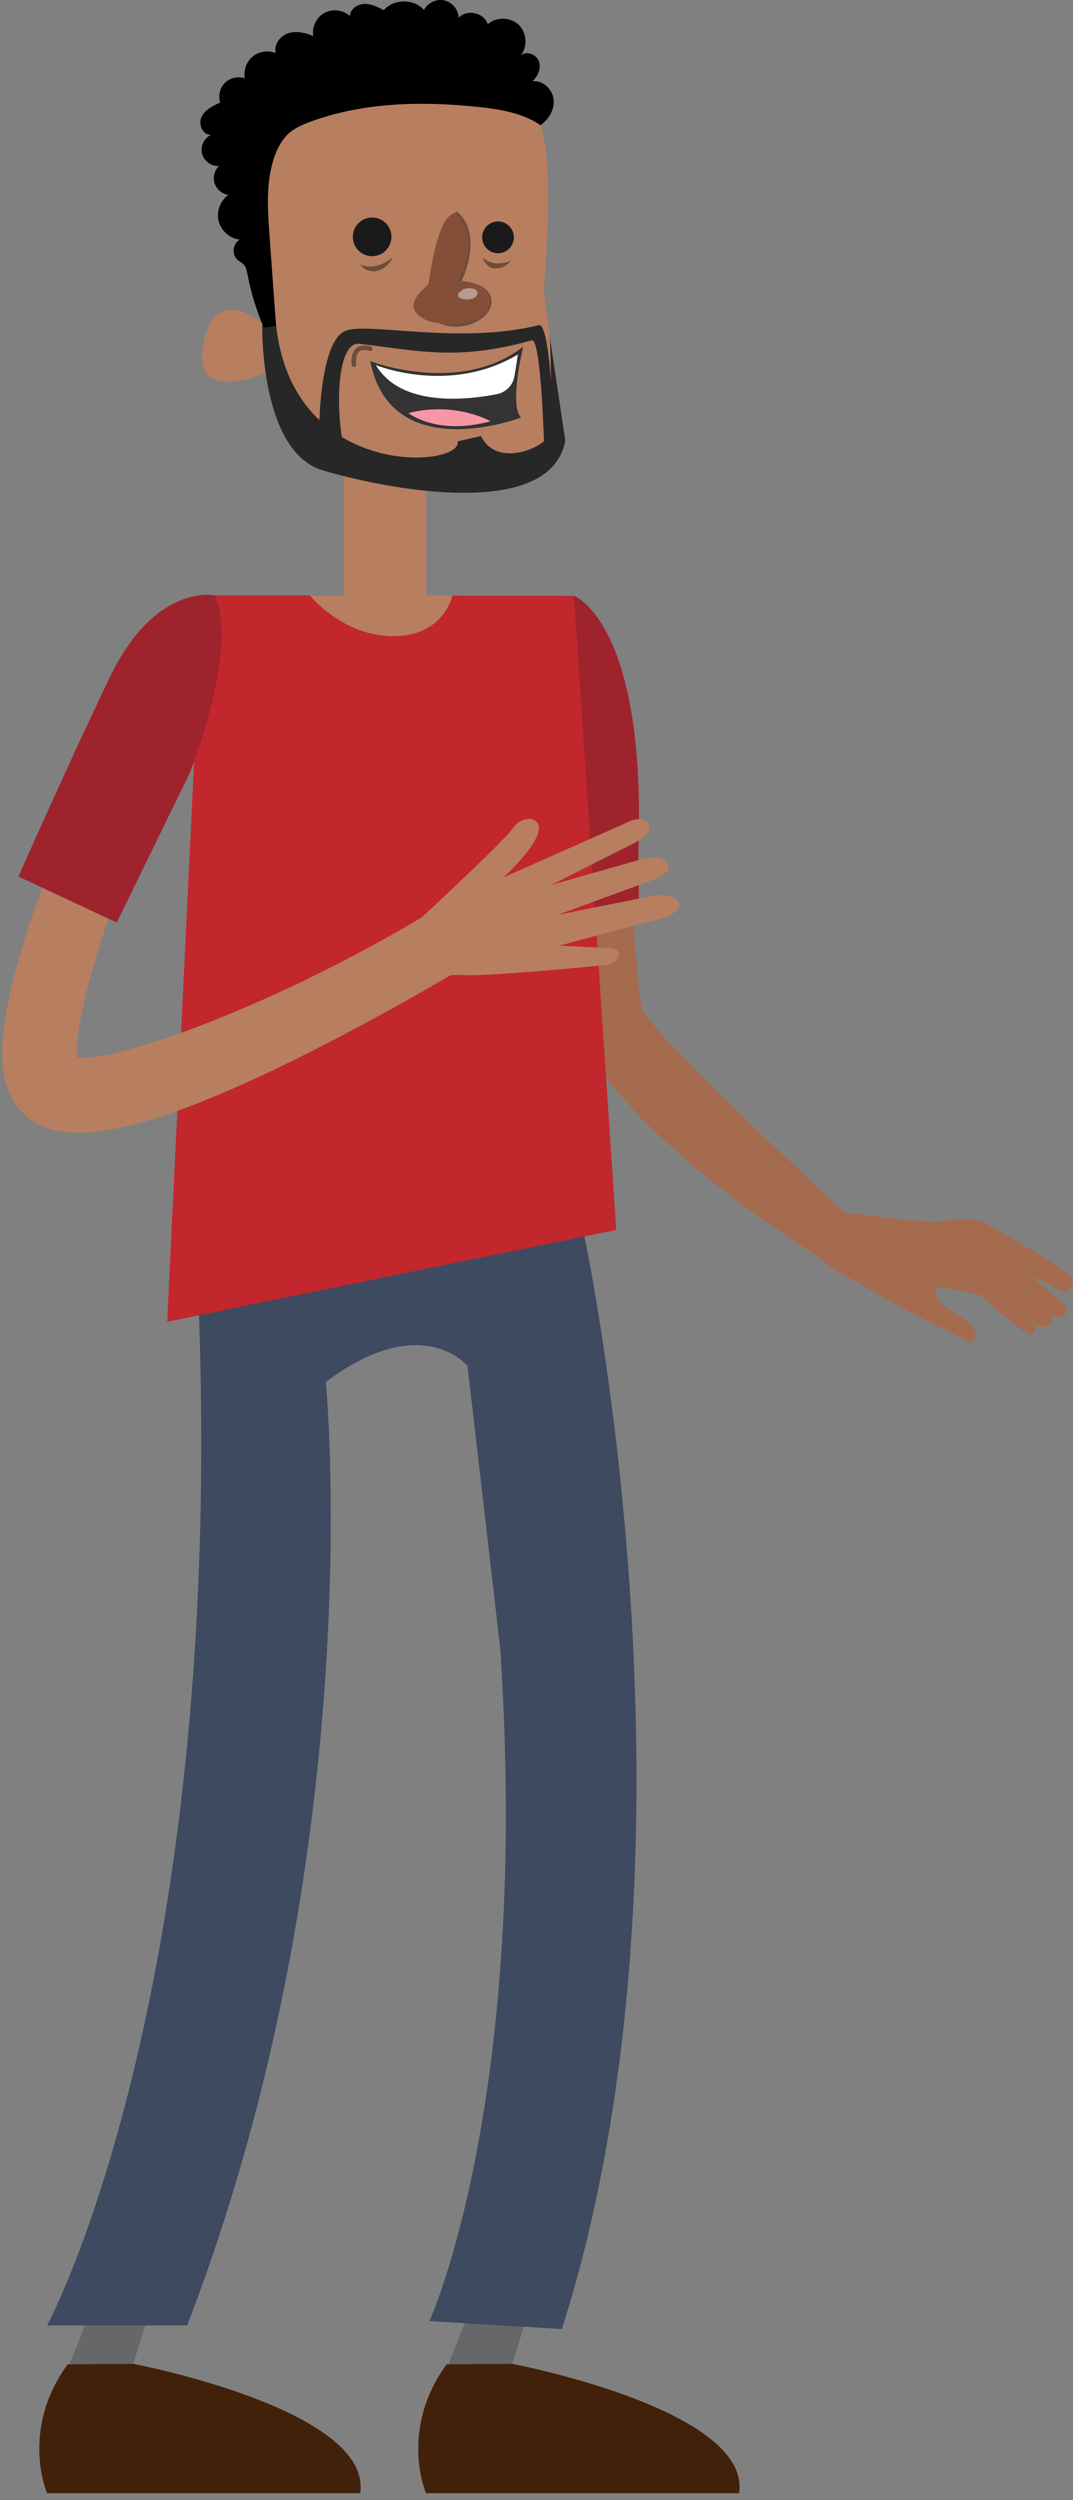 <?xml version="1.0" encoding="UTF-8"?>
<svg width="128px" height="298px" viewBox="0 0 128 298" version="1.1" xmlns="http://www.w3.org/2000/svg" xmlns:xlink="http://www.w3.org/1999/xlink">
    <rect x="0" y="0" width="128" height="298" fill="#808080" stroke="none"/>
    <!-- Generator: sketchtool 50.2 (55047) - http://www.bohemiancoding.com/sketch -->
    <title>etienne-outside</title>
    <desc>Created with sketchtool.</desc>
    <defs/>
    <g id="Page-1" stroke="none" stroke-width="1" fill-rule="evenodd">
        <g id="etienne-outside">
            <g id="!etienne">
                <path d="M75.583,277.165 L77.017,281.755 C77.017,281.755 48.476,287.175 49.951,297.175 L87.294,297.175 C87.294,297.175 90.57,290.155 84.837,282.315 L81.398,273.665 L76.157,276.535 L75.583,277.165" id="Fill-1188" fill="#666768" transform="translate(69.061, 285.42) scale(-1, 1) translate(-69.061, -285.42) "/>
                <path d="M77.017,281.755 C77.017,281.755 48.476,287.175 49.951,297.175 L87.294,297.175 C87.294,297.175 90.57,289.655 84.837,281.805 L77.017,281.755" id="Fill-1189" fill="#42210B" transform="translate(69.061, 289.465) scale(-1, 1) translate(-69.061, -289.465) "/>
                <path d="M30.379,277.165 L31.812,281.755 C31.812,281.755 3.272,287.175 4.746,297.175 L42.09,297.175 C42.09,297.175 45.365,290.155 39.633,282.315 L36.193,273.665 L30.952,276.535 L30.379,277.165" id="Fill-1190" fill="#666768" transform="translate(23.856, 285.42) scale(-1, 1) translate(-23.856, -285.42) "/>
                <path d="M31.812,281.755 C31.812,281.755 3.272,287.175 4.746,297.175 L42.09,297.175 C42.09,297.175 45.365,289.655 39.633,281.805 L31.812,281.755" id="Fill-1191" fill="#42210B" transform="translate(23.856, 289.465) scale(-1, 1) translate(-23.856, -289.465) "/>
                <path d="M11.885,147.145 C11.885,147.145 -3.825,220.065 14.519,277.605 L30.325,276.665 C30.325,276.665 18.272,250.455 21.876,196.465 L25.776,162.815 C25.776,162.815 31.212,156.125 42.677,164.715 C42.677,164.715 37.272,220.175 59.219,277.175 L75.926,277.175 C75.926,277.175 53.323,235.515 58.237,147.345 L11.885,147.145" id="Fill-1192" fill="#3D4A60" transform="translate(40.774, 212.375) scale(-1, 1) translate(-40.774, -212.375) "/>
                <path d="M68.88,149.138 L65.902,143.388 C75.838,134.278 87.315,123.018 88.885,120.368 C89.556,117.418 90.777,97.798 91.575,80.238 L99.567,80.598 C99.045,92.088 97.695,119.238 96.451,123.008 C95.183,126.838 87.486,137.208 68.88,149.138" id="Fill-1555" fill="#A56B4E" transform="translate(82.734, 114.688) scale(-1, 1) translate(-82.734, -114.688) "/>
                <path d="M75.641,71.018 C75.641,71.018 66.961,74.168 67.961,101.538 L67.881,108.738 L76.23,108.778 L75.641,71.018" id="Fill-1556" fill="#9E232D" transform="translate(72.055, 89.898) scale(-1, 1) translate(-72.055, -89.898) "/>
                <polyline id="Fill-1558" fill="#C1272D" transform="translate(46.728, 114.258) scale(-1, 1) translate(-46.728, -114.258) " points="24.986 71.018 69.348 70.968 73.512 157.548 19.944 146.598 24.986 71.018"/>
                <polygon id="Fill-1559" fill="#B77F5F" transform="translate(45.94, 64.663) scale(-1, 1) translate(-45.94, -64.663) " points="41.032 73.078 50.849 73.078 50.849 56.248 41.032 56.248"/>
                <path d="M59.333,44.348 C59.333,44.348 58.534,54.388 52.615,55.928 C46.697,57.458 35.505,59.648 29.166,57.608 C22.828,55.578 24.243,50.978 24.243,50.978 L26.398,34.658 C26.398,34.658 25.35,22.648 26.274,16.958 C27.199,11.278 33.004,6.668 34.269,5.048 C35.534,3.418 45.477,-0.072 52.122,4.178 C58.767,8.428 63.185,11.098 62.925,13.728 C62.664,16.348 59.933,38.608 59.933,38.608 C59.933,38.608 65.796,33.308 67.059,41.438 C68.134,48.348 59.333,44.348 59.333,44.348" id="Fill-1560" fill="#B77F5F" transform="translate(45.629, 30.292) scale(-1, 1) translate(-45.629, -30.292) "/>
                <path d="M42.118,27.858 C42.322,26.608 43.506,25.748 44.762,25.958 C46.018,26.158 46.87,27.348 46.666,28.598 C46.462,29.858 45.278,30.708 44.022,30.508 C42.766,30.298 41.913,29.118 42.118,27.858" id="Fill-1561" fill="#1A1A1A" transform="translate(44.392, 28.232) scale(-1, 1) translate(-44.392, -28.232) "/>
                <path d="M57.539,27.988 C57.706,26.958 58.678,26.248 59.71,26.418 C60.742,26.588 61.442,27.558 61.274,28.588 C61.106,29.628 60.134,30.328 59.102,30.158 C58.071,29.988 57.37,29.018 57.539,27.988" id="Fill-1562" fill="#1A1A1A" transform="translate(59.407, 28.289) scale(-1, 1) translate(-59.407, -28.289) "/>
                <path d="M56.705,38.938 C56.411,38.938 56.12,38.908 55.838,38.868 C55.088,38.748 54.398,38.478 53.864,38.128 C52.879,37.498 52.354,36.608 52.457,35.758 C52.679,33.928 55.063,33.568 56.001,33.498 C53.436,27.588 56.354,25.398 56.481,25.308 C56.525,25.278 56.575,25.258 56.625,25.258 C56.701,25.258 56.776,25.298 56.824,25.368 C56.824,25.368 53.415,27.938 56.598,33.618 C56.598,33.618 56.492,33.608 56.314,33.608 C55.444,33.608 52.861,33.788 52.716,35.838 C52.573,37.838 55.129,38.608 57.444,38.608 C57.854,38.608 58.256,38.588 58.634,38.538 C58.009,38.818 57.349,38.938 56.705,38.938" id="Fill-1563" fill="#6A4D3D" transform="translate(55.539, 32.098) scale(-1, 1) translate(-55.539, -32.098) "/>
                <path d="M53.445,25.368 C53.445,25.368 50.036,27.938 53.219,33.618 C53.219,33.618 49.512,33.368 49.337,35.838 C49.119,38.898 55.226,39.078 57.111,38.028 C60.203,36.298 56.625,34.208 56.56,33.758 C56.055,30.258 55.194,25.878 53.445,25.368" id="Fill-1566" fill="#844E38" transform="translate(53.849, 31.988) scale(-1, 1) translate(-53.849, -31.988) "/>
                <path d="M45.33,32.338 C45.142,32.338 44.954,32.318 44.776,32.258 C43.999,32.028 43.397,31.398 43,30.698 C43.576,31.088 44.179,31.468 44.85,31.658 C45.133,31.738 45.429,31.778 45.724,31.778 C46.13,31.778 46.531,31.698 46.883,31.498 C46.593,32.048 45.96,32.338 45.33,32.338" id="Fill-1567" fill="#6A4D3D" transform="translate(44.941, 31.518) scale(-1, 1) translate(-44.941, -31.518) "/>
                <path d="M59.391,31.988 C58.692,31.988 57.99,31.638 57.585,31.068 C58.045,31.278 58.565,31.398 59.075,31.398 C59.777,31.398 60.459,31.178 60.936,30.668 C60.798,31.218 60.403,31.688 59.89,31.928 C59.726,31.968 59.559,31.988 59.391,31.988" id="Fill-1568" fill="#6A4D3D" transform="translate(59.26, 31.328) scale(-1, 1) translate(-59.26, -31.328) "/>
                <path d="M55.879,35.698 C55.712,35.698 55.546,35.678 55.383,35.638 C55.167,35.588 54.951,35.498 54.801,35.338 C54.652,35.178 54.585,34.918 54.687,34.728 C54.783,34.538 54.997,34.448 55.203,34.398 C55.339,34.368 55.479,34.358 55.619,34.358 C55.946,34.358 56.273,34.438 56.56,34.588 L56.429,34.618 C56.584,34.748 56.838,34.798 56.933,34.978 C57.004,35.128 56.951,35.308 56.841,35.418 C56.731,35.528 56.576,35.588 56.422,35.628 C56.245,35.678 56.062,35.698 55.879,35.698" id="Fill-1569" fill="#B99A8E" transform="translate(55.801, 35.028) scale(-1, 1) translate(-55.801, -35.028) "/>
                <path d="M44.159,43.728 C44.151,43.728 44.143,43.728 44.135,43.728 L44.083,43.718 C43.962,43.688 43.879,43.568 43.892,43.438 C43.94,42.908 43.913,42.208 43.509,41.898 C43.331,41.758 43.109,41.718 42.903,41.718 C42.579,41.718 42.295,41.828 42.291,41.828 C42.259,41.838 42.227,41.838 42.195,41.838 C42.087,41.838 41.986,41.778 41.944,41.668 C41.892,41.528 41.962,41.378 42.1,41.318 C42.125,41.318 42.475,41.178 42.901,41.178 C43.202,41.178 43.542,41.248 43.832,41.468 C44.315,41.838 44.515,42.518 44.427,43.488 C44.415,43.628 44.297,43.728 44.159,43.728" id="Fill-1572" fill="#6A4D3D" transform="translate(43.187, 42.453) scale(-1, 1) translate(-43.187, -42.453) "/>
                <path d="M62.416,43.048 C62.416,43.048 51.741,47.188 44.164,41.318 C44.164,41.318 45.882,48.288 44.428,49.768 C44.428,49.768 59.929,55.688 62.416,43.048" id="Fill-1573" fill="#333333" transform="translate(53.29, 46.236) scale(-1, 1) translate(-53.29, -46.236) "/>
                <path d="M44.841,42.258 C44.841,42.258 45.036,43.648 45.247,44.858 C45.433,45.928 46.256,46.758 47.319,46.978 C50.776,47.658 58.752,48.608 61.772,43.518 C61.772,43.518 52.992,47.128 44.841,42.258" id="Fill-1574" fill="#FFFFFF" transform="translate(53.306, 44.892) scale(-1, 1) translate(-53.306, -44.892) "/>
                <path d="M48.722,50.208 C48.722,50.208 52.938,47.808 58.523,49.238 C58.523,49.238 55.13,51.968 48.722,50.208" id="Fill-1575" fill="#F797A5" transform="translate(53.622, 49.792) scale(-1, 1) translate(-53.622, -49.792) "/>
                <path d="M67.436,38.718 C67.436,38.718 67.773,53.818 60.204,56.068 C52.635,58.318 33.073,62.128 31.281,52.528 L33.139,40.108 C33.139,40.108 32.518,51.378 33.845,52.598 C35.173,53.808 39.665,55.378 41.345,51.968 L44.125,52.608 C43.489,55.808 64.514,57.348 65.864,37.788 L67.436,38.718" id="Fill-1576" fill="#282727" transform="translate(49.359, 48.266) scale(-1, 1) translate(-49.359, -48.266) "/>
                <path d="M61.214,40.978 C63.86,40.668 64.16,48.708 62.986,53.718 L65.984,50.518 C65.984,50.518 65.888,40.728 62.905,39.448 C60.313,38.328 49.334,41.118 39.82,38.758 C38.428,38.408 38.098,50.308 38.098,50.308 L39.173,53.118 C39.173,53.118 39.533,40.258 40.643,40.568 C49.456,43.008 53.836,41.858 61.214,40.978" id="Fill-1577" fill="#282727" transform="translate(52.041, 46.235) scale(-1, 1) translate(-52.041, -46.235) "/>
                <path d="M63.834,19.788 C64.375,20.308 64.584,21.148 64.35,21.858 C64.117,22.578 63.452,23.128 62.708,23.228 C63.68,23.908 64.166,25.208 63.875,26.358 C63.585,27.508 62.537,28.428 61.359,28.568 C62.185,29.018 62.333,30.338 61.63,30.968 C61.379,31.188 61.055,31.328 60.836,31.588 C60.585,31.878 60.512,32.278 60.441,32.658 C60.027,34.858 59.365,37.018 58.47,39.068 C57.989,38.988 57.508,38.898 57.026,38.818 C57.289,35.198 57.551,31.578 57.813,27.958 C58.04,24.828 58.254,21.588 57.197,18.628 C56.82,17.568 56.266,16.548 55.411,15.818 C54.715,15.228 53.858,14.858 53.001,14.538 C46.64,12.178 39.655,12.038 32.907,12.748 C30.317,13.018 27.64,13.448 25.489,14.918 C24.477,14.238 23.771,13.028 23.922,11.808 C24.074,10.598 25.234,9.528 26.445,9.688 C25.784,9.098 25.374,8.138 25.676,7.308 C25.978,6.478 27.158,6.018 27.822,6.598 C26.993,5.548 27.121,3.858 28.1,2.938 C29.078,2.018 30.767,1.998 31.772,2.888 C32.19,1.508 34.28,1.048 35.241,2.118 C35.272,1.158 36.01,0.258 36.948,0.048 C37.886,-0.162 38.937,0.328 39.379,1.178 C40.579,-0.172 42.991,-0.162 44.176,1.208 C44.905,0.828 45.677,0.448 46.498,0.468 C47.319,0.498 48.184,1.078 48.217,1.908 C49.024,1.168 50.308,1.018 51.263,1.548 C52.218,2.068 52.774,3.238 52.582,4.308 C53.524,3.898 54.601,3.648 55.578,3.968 C56.554,4.288 57.335,5.348 57.057,6.338 C57.952,5.958 59.05,6.118 59.804,6.728 C60.558,7.338 60.935,8.388 60.747,9.338 C61.549,9.058 62.503,9.268 63.111,9.858 C63.719,10.458 63.95,11.408 63.685,12.218 C64.571,12.618 65.53,13.088 65.931,13.978 C66.333,14.868 65.702,16.208 64.74,16.048 C65.575,16.408 66.075,17.418 65.86,18.298 C65.646,19.188 64.743,19.848 63.834,19.788" id="Fill-1578" fill="#000000" transform="translate(44.978, 19.534) scale(-1, 1) translate(-44.978, -19.534) "/>
                <path d="M36.983,70.968 L53.983,70.988 C53.983,70.988 50.108,75.828 44.045,75.828 C37.983,75.828 36.983,70.968 36.983,70.968" id="Fill-1579" fill="#B77F5F" transform="translate(45.483, 73.398) scale(-1, 1) translate(-45.483, -73.398) "/>
                <path d="M45.832,135.008 C40.609,135.008 32.992,132.508 22.337,127.418 C11.109,122.048 0.696,115.788 0.258,115.518 L4.356,109.018 C21.865,119.568 40.985,126.578 45.968,126.068 C46.741,120.618 39.651,99.318 28.899,77.908 L36.119,73.668 C36.353,74.128 41.91,85.228 46.949,97.528 C56.577,121.038 55.694,127.768 53.561,131.258 C52.036,133.748 49.536,135.008 45.832,135.008" id="Fill-1580" fill="#B77F5F" transform="translate(27.603, 104.338) scale(-1, 1) translate(-27.603, -104.338) "/>
                <path d="M80.968,112.868 C80.968,112.868 67.415,100.438 66.281,98.708 C65.148,96.978 62.399,97.318 63.384,99.598 C64.369,101.868 67.434,104.598 67.434,104.598 L52.896,98.138 C52.896,98.138 50.948,96.988 50.123,98.188 C49.298,99.388 52.33,100.748 52.33,100.748 L61.681,105.468 L50.584,102.308 C50.584,102.308 48.243,101.778 47.769,103.048 C47.294,104.318 50.194,105.098 50.194,105.098 L60.935,109.048 L49.716,106.798 C49.716,106.798 46.911,106.238 46.53,107.718 C46.149,109.208 50.151,109.868 50.151,109.868 L60.727,112.708 L54.465,113.028 C54.465,113.028 53.362,113.148 53.705,114.088 C54.048,115.018 55.468,115.048 55.468,115.048 C55.468,115.048 69.458,116.458 72.622,116.218 C75.785,115.988 80.274,119.028 80.274,119.028 L80.963,113.308 L80.968,112.868" id="Fill-1581" fill="#B77F5F" transform="translate(63.737, 108.321) scale(-1, 1) translate(-63.737, -108.321) "/>
                <path d="M2.981,70.968 C2.981,70.968 10.106,69.418 15.544,80.748 C20.981,92.078 26.426,104.478 26.426,104.478 L14.703,109.968 L5.981,92.098 C5.981,92.098 0.148,77.528 2.981,70.968" id="Fill-1582" fill="#9E232D" transform="translate(14.316, 90.433) scale(-1, 1) translate(-14.316, -90.433) "/>
                <path d="M114.313,144.458 C114.313,144.458 104.951,145.918 102.156,145.488 C99.36,145.048 97.716,145.598 97.716,145.598 C97.716,145.598 88.025,150.988 87.22,152.128 C86.416,153.268 87.354,153.778 87.694,153.978 C87.846,154.068 89.827,153.108 91.966,152.018 L87.972,155.468 C87.972,155.468 87.122,156.978 88.502,156.978 C89.289,156.968 89.619,156.828 89.764,156.708 C89.576,156.998 89.246,157.578 89.458,157.778 C89.744,158.038 90.603,158.538 91.456,157.748 C91.456,157.748 91.079,158.578 91.795,159.008 C92.51,159.428 98.007,154.308 98.007,154.308 L103.03,153.378 L103.106,153.458 C103.525,154.038 103.097,154.858 102.574,155.348 C101.446,156.398 99.863,156.928 98.899,158.128 C98.661,158.428 98.46,158.778 98.48,159.158 C98.499,159.538 98.815,159.918 99.194,159.898 C99.334,159.888 99.464,159.818 99.59,159.758 C103.965,157.648 108.322,155.518 112.433,152.918 C112.851,152.658 116.172,151.138 116.174,150.648 L128,142.078 L119.562,139.468 L114.313,144.458" id="Fill-1554" fill="#A56B4E" transform="translate(107.451, 149.684) scale(-1, 1) translate(-107.451, -149.684) "/>
            </g>
        </g>
    </g>
</svg>